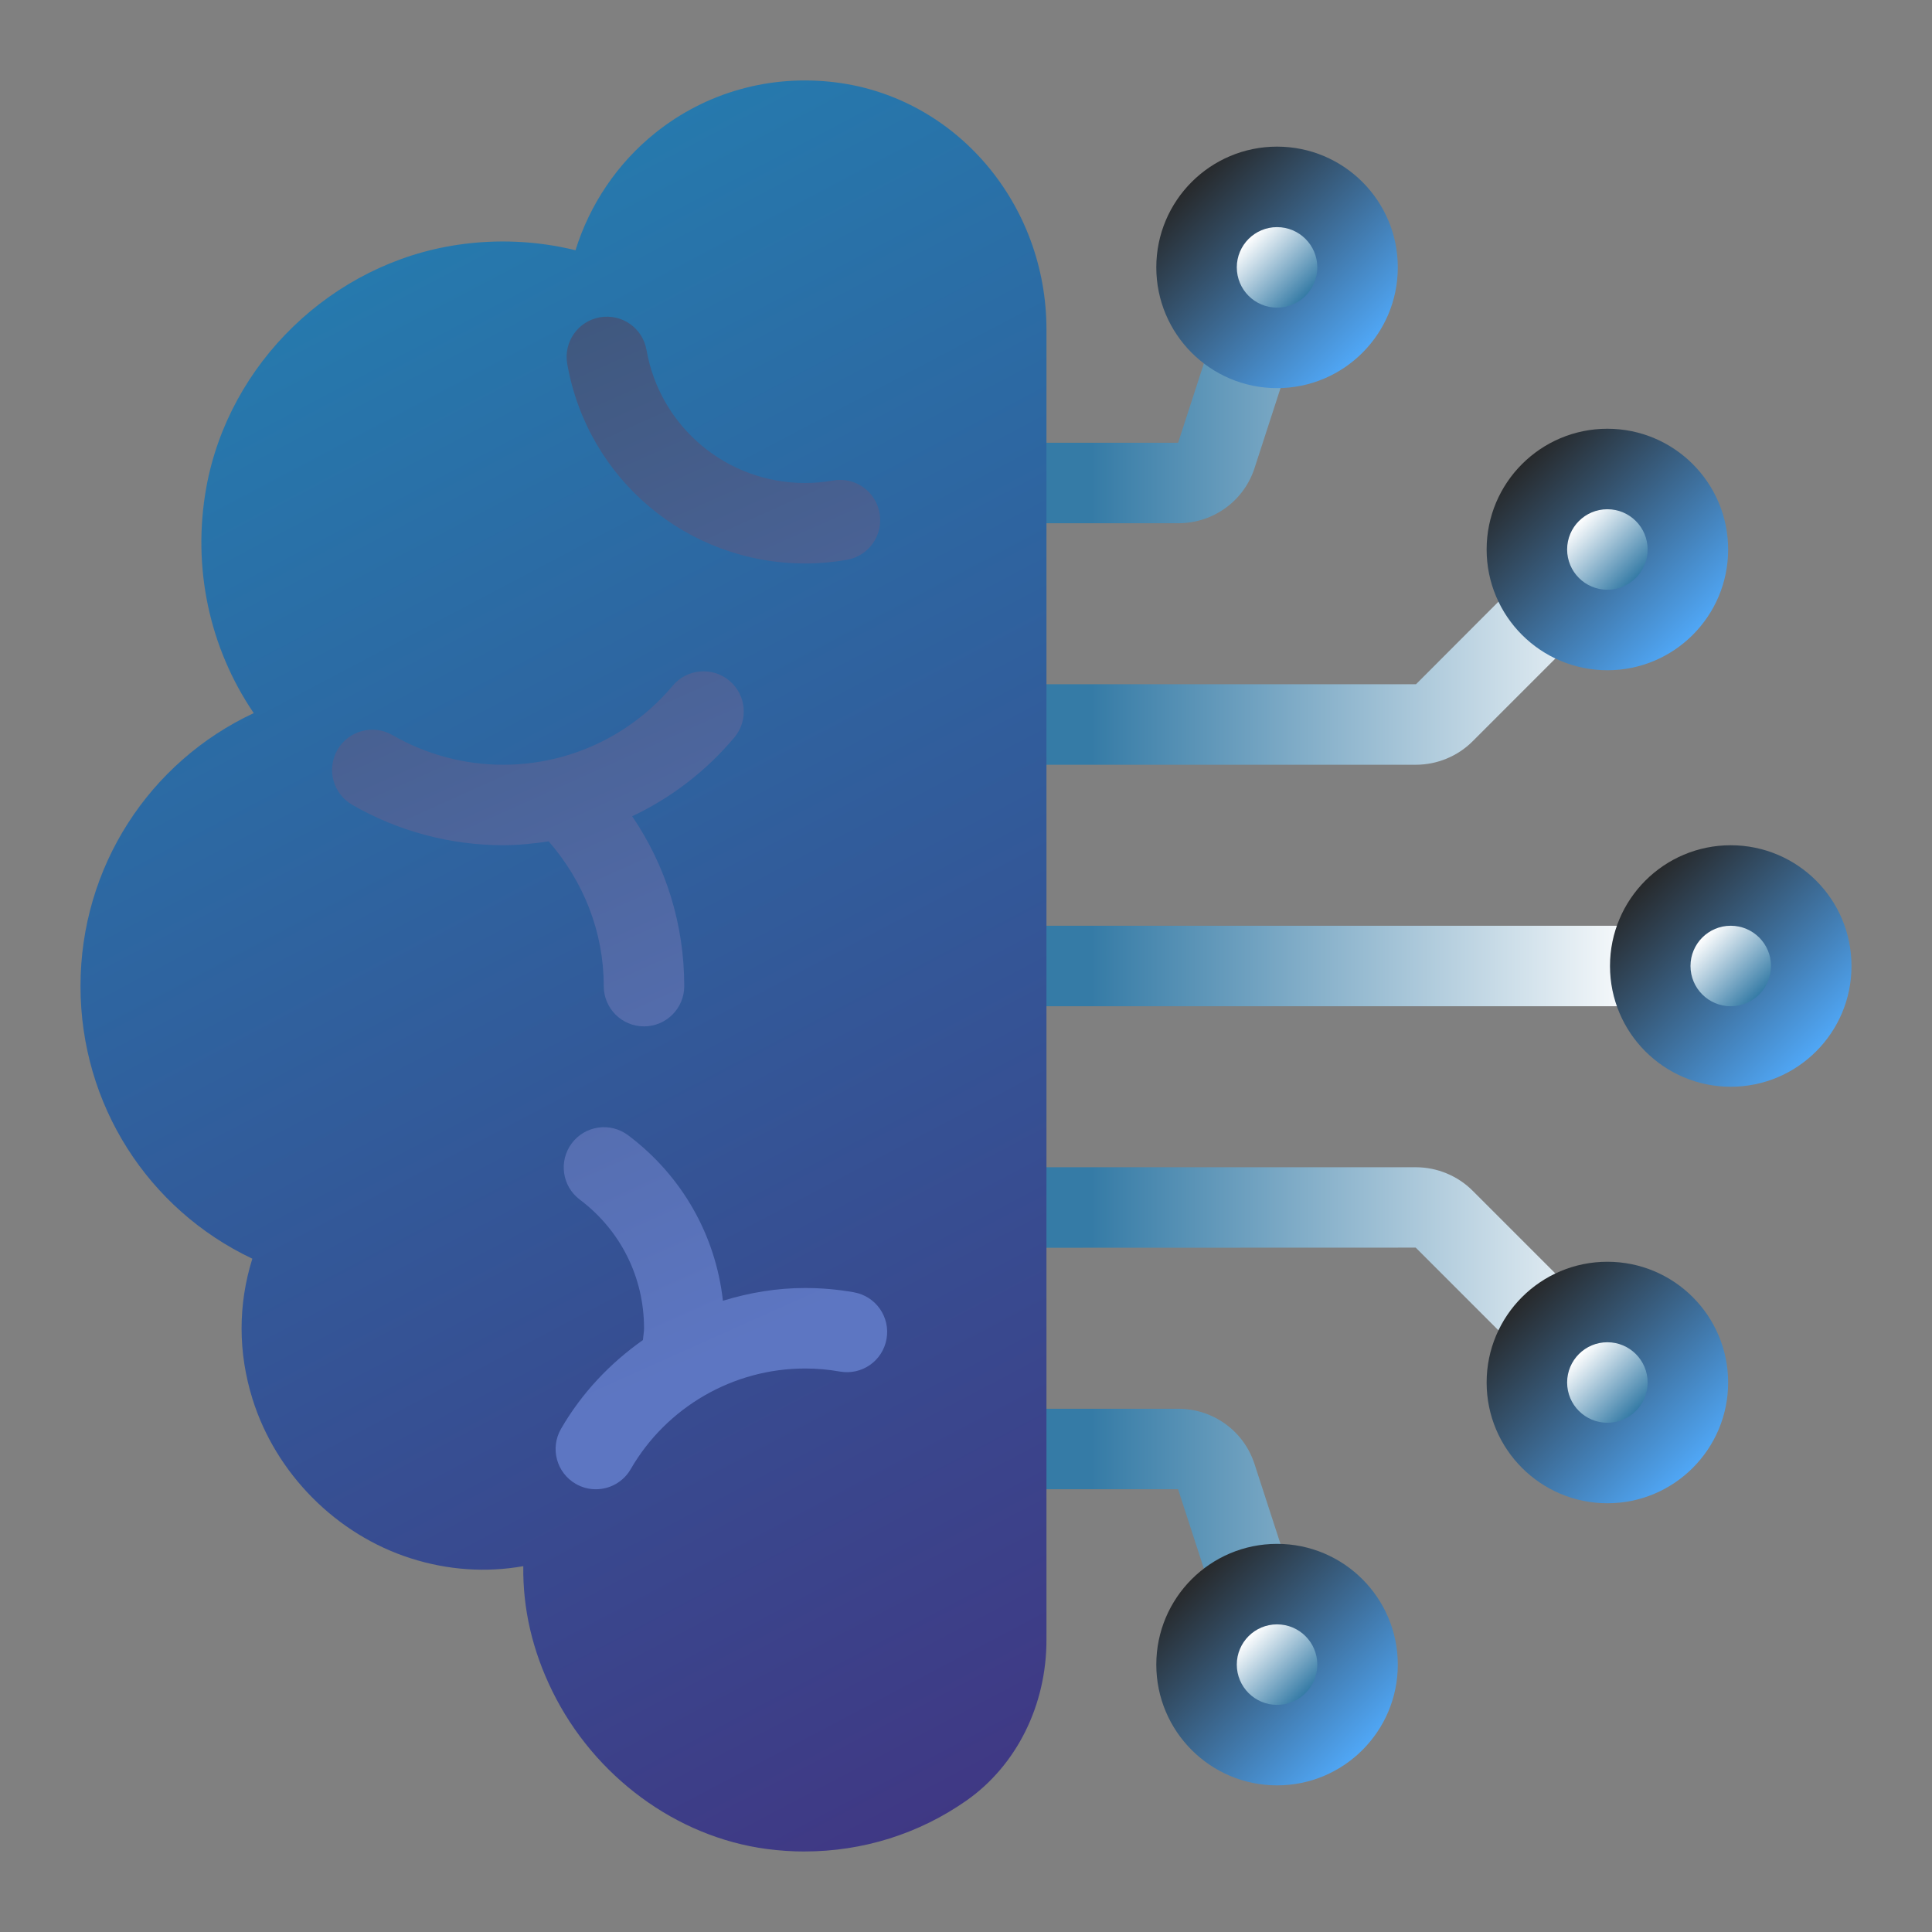 <svg id="Layer_1" data-name="Layer 1" xmlns="http://www.w3.org/2000/svg" xmlns:xlink="http://www.w3.org/1999/xlink" viewBox="0 0 48 48">
  <rect x="0" y="0" width="48" height="48" fill="#808080" stroke="none"/>
  <defs>
    <style>
      .cls-1 {
        fill: url(#linear-gradient-2);
      }

      .cls-2 {
        fill: url(#linear-gradient-17);
      }

      .cls-3 {
        fill: url(#linear-gradient-15);
      }

      .cls-4 {
        fill: url(#linear-gradient-18);
      }

      .cls-5 {
        fill: url(#linear-gradient-14);
      }

      .cls-6 {
        fill: url(#linear-gradient-6);
      }

      .cls-7 {
        fill: url(#linear-gradient-11);
      }

      .cls-8 {
        fill: url(#linear-gradient-10);
      }

      .cls-9 {
        fill: url(#linear-gradient-16);
      }

      .cls-10 {
        fill: url(#linear-gradient-5);
      }

      .cls-11 {
        fill: url(#linear-gradient-7);
      }

      .cls-12 {
        fill: url(#linear-gradient-9);
      }

      .cls-13 {
        fill: url(#linear-gradient-3);
      }

      .cls-14 {
        fill: url(#linear-gradient);
      }

      .cls-15 {
        fill: url(#linear-gradient-19);
      }

      .cls-16 {
        fill: url(#linear-gradient-4);
      }

      .cls-17 {
        fill: url(#linear-gradient-8);
      }

      .cls-18 {
        fill: url(#linear-gradient-12);
      }

      .cls-19 {
        fill: url(#linear-gradient-13);
      }
    </style>
    <linearGradient id="linear-gradient" x1="40.962" y1="10.27" x2="27.109" y2="10.27" gradientUnits="userSpaceOnUse">
      <stop offset="0" stop-color="#ffffff" id="id_169"></stop>
      <stop offset="1" stop-color="#357ba6" id="id_170"></stop>
    </linearGradient>
    <linearGradient id="linear-gradient-2" x1="40.962" y1="16.535" x2="27.109" y2="16.535" xlink:href="#linear-gradient"></linearGradient>
    <linearGradient id="linear-gradient-3" x1="40.962" y1="31.465" x2="27.109" y2="31.465" xlink:href="#linear-gradient"></linearGradient>
    <linearGradient id="linear-gradient-4" y1="24" x2="27.109" y2="24" xlink:href="#linear-gradient"></linearGradient>
    <linearGradient id="linear-gradient-5" x1="40.962" y1="37.73" x2="27.109" y2="37.73" xlink:href="#linear-gradient"></linearGradient>
    <linearGradient id="linear-gradient-6" x1="40.88" y1="21.88" x2="45.12" y2="26.12" gradientUnits="userSpaceOnUse">
      <stop offset="0" stop-color="#27292b" id="id_171"></stop>
      <stop offset="1" stop-color="#50a7f6" id="id_172"></stop>
    </linearGradient>
    <linearGradient id="linear-gradient-7" x1="42.293" y1="23.293" x2="43.707" y2="24.707" xlink:href="#linear-gradient"></linearGradient>
    <linearGradient id="linear-gradient-8" x1="37.814" y1="11.531" x2="42.055" y2="15.772" xlink:href="#linear-gradient-6"></linearGradient>
    <linearGradient id="linear-gradient-9" x1="39.228" y1="12.945" x2="40.641" y2="14.359" xlink:href="#linear-gradient"></linearGradient>
    <linearGradient id="linear-gradient-10" x1="29.607" y1="4.522" x2="33.848" y2="8.763" xlink:href="#linear-gradient-6"></linearGradient>
    <linearGradient id="linear-gradient-11" x1="31.021" y1="5.936" x2="32.434" y2="7.349" xlink:href="#linear-gradient"></linearGradient>
    <linearGradient id="linear-gradient-12" x1="37.814" y1="32.228" x2="42.055" y2="36.469" xlink:href="#linear-gradient-6"></linearGradient>
    <linearGradient id="linear-gradient-13" x1="39.228" y1="33.641" x2="40.641" y2="35.055" xlink:href="#linear-gradient"></linearGradient>
    <linearGradient id="linear-gradient-14" x1="29.607" y1="39.237" x2="33.848" y2="43.478" xlink:href="#linear-gradient-6"></linearGradient>
    <linearGradient id="linear-gradient-15" x1="31.021" y1="40.651" x2="32.434" y2="42.064" xlink:href="#linear-gradient"></linearGradient>
    <linearGradient id="linear-gradient-16" x1="8.835" y1="6.954" x2="38.07" y2="62.33" gradientUnits="userSpaceOnUse">
      <stop offset="0" stop-color="#2679ad" id="id_173"></stop>
      <stop offset="1" stop-color="#4d156e" id="id_174"></stop>
    </linearGradient>
    <linearGradient id="linear-gradient-17" x1=".536" y1="-10.231" x2="19.797" y2="32.763" gradientUnits="userSpaceOnUse">
      <stop offset="0" stop-color="#253d42" id="id_175"></stop>
      <stop offset="1" stop-color="#5d76c2" id="id_176"></stop>
    </linearGradient>
    <linearGradient id="linear-gradient-18" x1="-1.69" y1="-9.233" x2="17.571" y2="33.76" xlink:href="#linear-gradient-17"></linearGradient>
    <linearGradient id="linear-gradient-19" x1="7.106" y1="-13.174" x2="26.367" y2="29.82" xlink:href="#linear-gradient-17"></linearGradient>
  </defs>
  <path class="cls-14" d="m29.27,13h-3.27c-.553,0-1-.448-1-1s.447-1,1-1h3.27l.899-2.769c.171-.525.731-.812,1.261-.642.524.171.812.735.642,1.26l-.9,2.77c-.261.823-1.025,1.381-1.901,1.381Z" id="id_150"></path>
  <path class="cls-1" d="m35.18,19h-9.18c-.553,0-1-.448-1-1s.447-1,1-1h9.18l2.633-2.637c.391-.391,1.023-.391,1.414,0,.391.39.391,1.023,0,1.414l-2.64,2.64c-.369.37-.882.583-1.407.583Z" id="id_151"></path>
  <path class="cls-13" d="m38.52,33.93c-.256,0-.512-.098-.707-.293l-2.64-2.64-9.173.003c-.553,0-1-.448-1-1s.447-1,1-1h9.18c.525,0,1.038.213,1.408.584l2.639,2.639c.391.391.391,1.024,0,1.414-.195.195-.451.293-.707.293Z" id="id_152"></path>
  <path class="cls-16" d="m41,25h-15c-.553,0-1-.448-1-1s.447-1,1-1h15c.553,0,1,.448,1,1s-.447,1-1,1Z" id="id_153"></path>
  <path class="cls-10" d="m31.12,40.46c-.422,0-.813-.269-.951-.691l-.9-2.77h-3.269c-.553,0-1-.447-1-.999s.447-1,1-1h3.27c.876,0,1.641.558,1.903,1.388l.898,2.763c.171.525-.117,1.089-.642,1.26-.104.033-.207.049-.31.049Z" id="id_154"></path>
  <circle class="cls-6" cx="43" cy="24" r="3" id="id_155"></circle>
  <circle class="cls-11" cx="43" cy="24" r="1" id="id_156"></circle>
  <circle class="cls-17" cx="39.935" cy="13.652" r="3" id="id_157"></circle>
  <circle class="cls-12" cx="39.935" cy="13.652" r="1" id="id_158"></circle>
  <circle class="cls-8" cx="31.728" cy="6.643" r="3" id="id_159"></circle>
  <circle class="cls-7" cx="31.728" cy="6.643" r="1" id="id_160"></circle>
  <circle class="cls-18" cx="39.935" cy="34.348" r="3" id="id_161"></circle>
  <circle class="cls-19" cx="39.935" cy="34.348" r="1" id="id_162"></circle>
  <circle class="cls-5" cx="31.728" cy="41.357" r="3" id="id_163"></circle>
  <circle class="cls-3" cx="31.728" cy="41.357" r="1" id="id_164"></circle>
  <path class="cls-9" d="m19.991,46c-.313,0-.629-.021-.945-.063-2.24-.298-4.28-1.799-5.322-3.917-.496-1.008-.737-2.048-.723-3.109-.92.162-1.864.101-2.787-.192-1.853-.587-3.362-2.105-3.941-3.963-.361-1.159-.36-2.345-.004-3.484-2.592-1.228-4.269-3.83-4.269-6.772,0-2.961,1.709-5.57,4.304-6.783-1.1-1.616-1.536-3.62-1.179-5.604.559-3.089,3.125-5.568,6.24-6.03.988-.147,1.982-.099,2.933.134.354-1.139,1.044-2.163,1.981-2.914,1.265-1.013,2.863-1.46,4.484-1.256,2.985.372,5.236,3.011,5.236,6.141v32.556c0,1.625-.743,3.117-1.987,3.99h0c-1.182.829-2.582,1.265-4.021,1.265Z" id="id_165"></path>
  <path class="cls-2" d="m15,24.5c0,.552.447,1,1,1s1-.448,1-1c0-1.531-.453-2.986-1.294-4.22.965-.456,1.834-1.118,2.539-1.959.355-.423.3-1.054-.123-1.409-.424-.355-1.055-.298-1.408.123-1.048,1.249-2.584,1.965-4.214,1.965-.964,0-1.915-.255-2.75-.737-.478-.276-1.091-.112-1.366.366-.276.479-.112,1.09.366,1.366,1.139.657,2.436,1.004,3.75,1.004.383,0,.76-.039,1.132-.096.87,1.003,1.368,2.253,1.368,3.596Z" id="id_166"></path>
  <path class="cls-4" d="m21.217,32.107c-.398-.071-.809-.107-1.217-.107-.701,0-1.385.116-2.039.317-.183-1.633-1.017-3.105-2.354-4.111-.443-.333-1.069-.243-1.4.197-.332.441-.244,1.068.197,1.4,1.015.764,1.597,1.929,1.597,3.197,0,.091-.02.196-.028.293-.817.576-1.521,1.317-2.035,2.207-.276.479-.112,1.09.366,1.366.157.091.329.134.499.134.346,0,.682-.179.867-.5.89-1.542,2.549-2.5,4.33-2.5.292,0,.583.025.867.076.548.096,1.062-.266,1.159-.81.097-.544-.266-1.063-.81-1.159Z" id="id_167"></path>
  <path class="cls-15" d="m20,14c.35,0,.7-.031,1.043-.092.544-.096.906-.615.81-1.159-.096-.543-.605-.909-1.159-.81-.228.04-.461.061-.693.061-1.945,0-3.602-1.39-3.939-3.305-.095-.544-.608-.906-1.158-.812-.544.096-.907.614-.811,1.158.505,2.873,2.99,4.958,5.908,4.958Z" id="id_168"></path>
</svg>